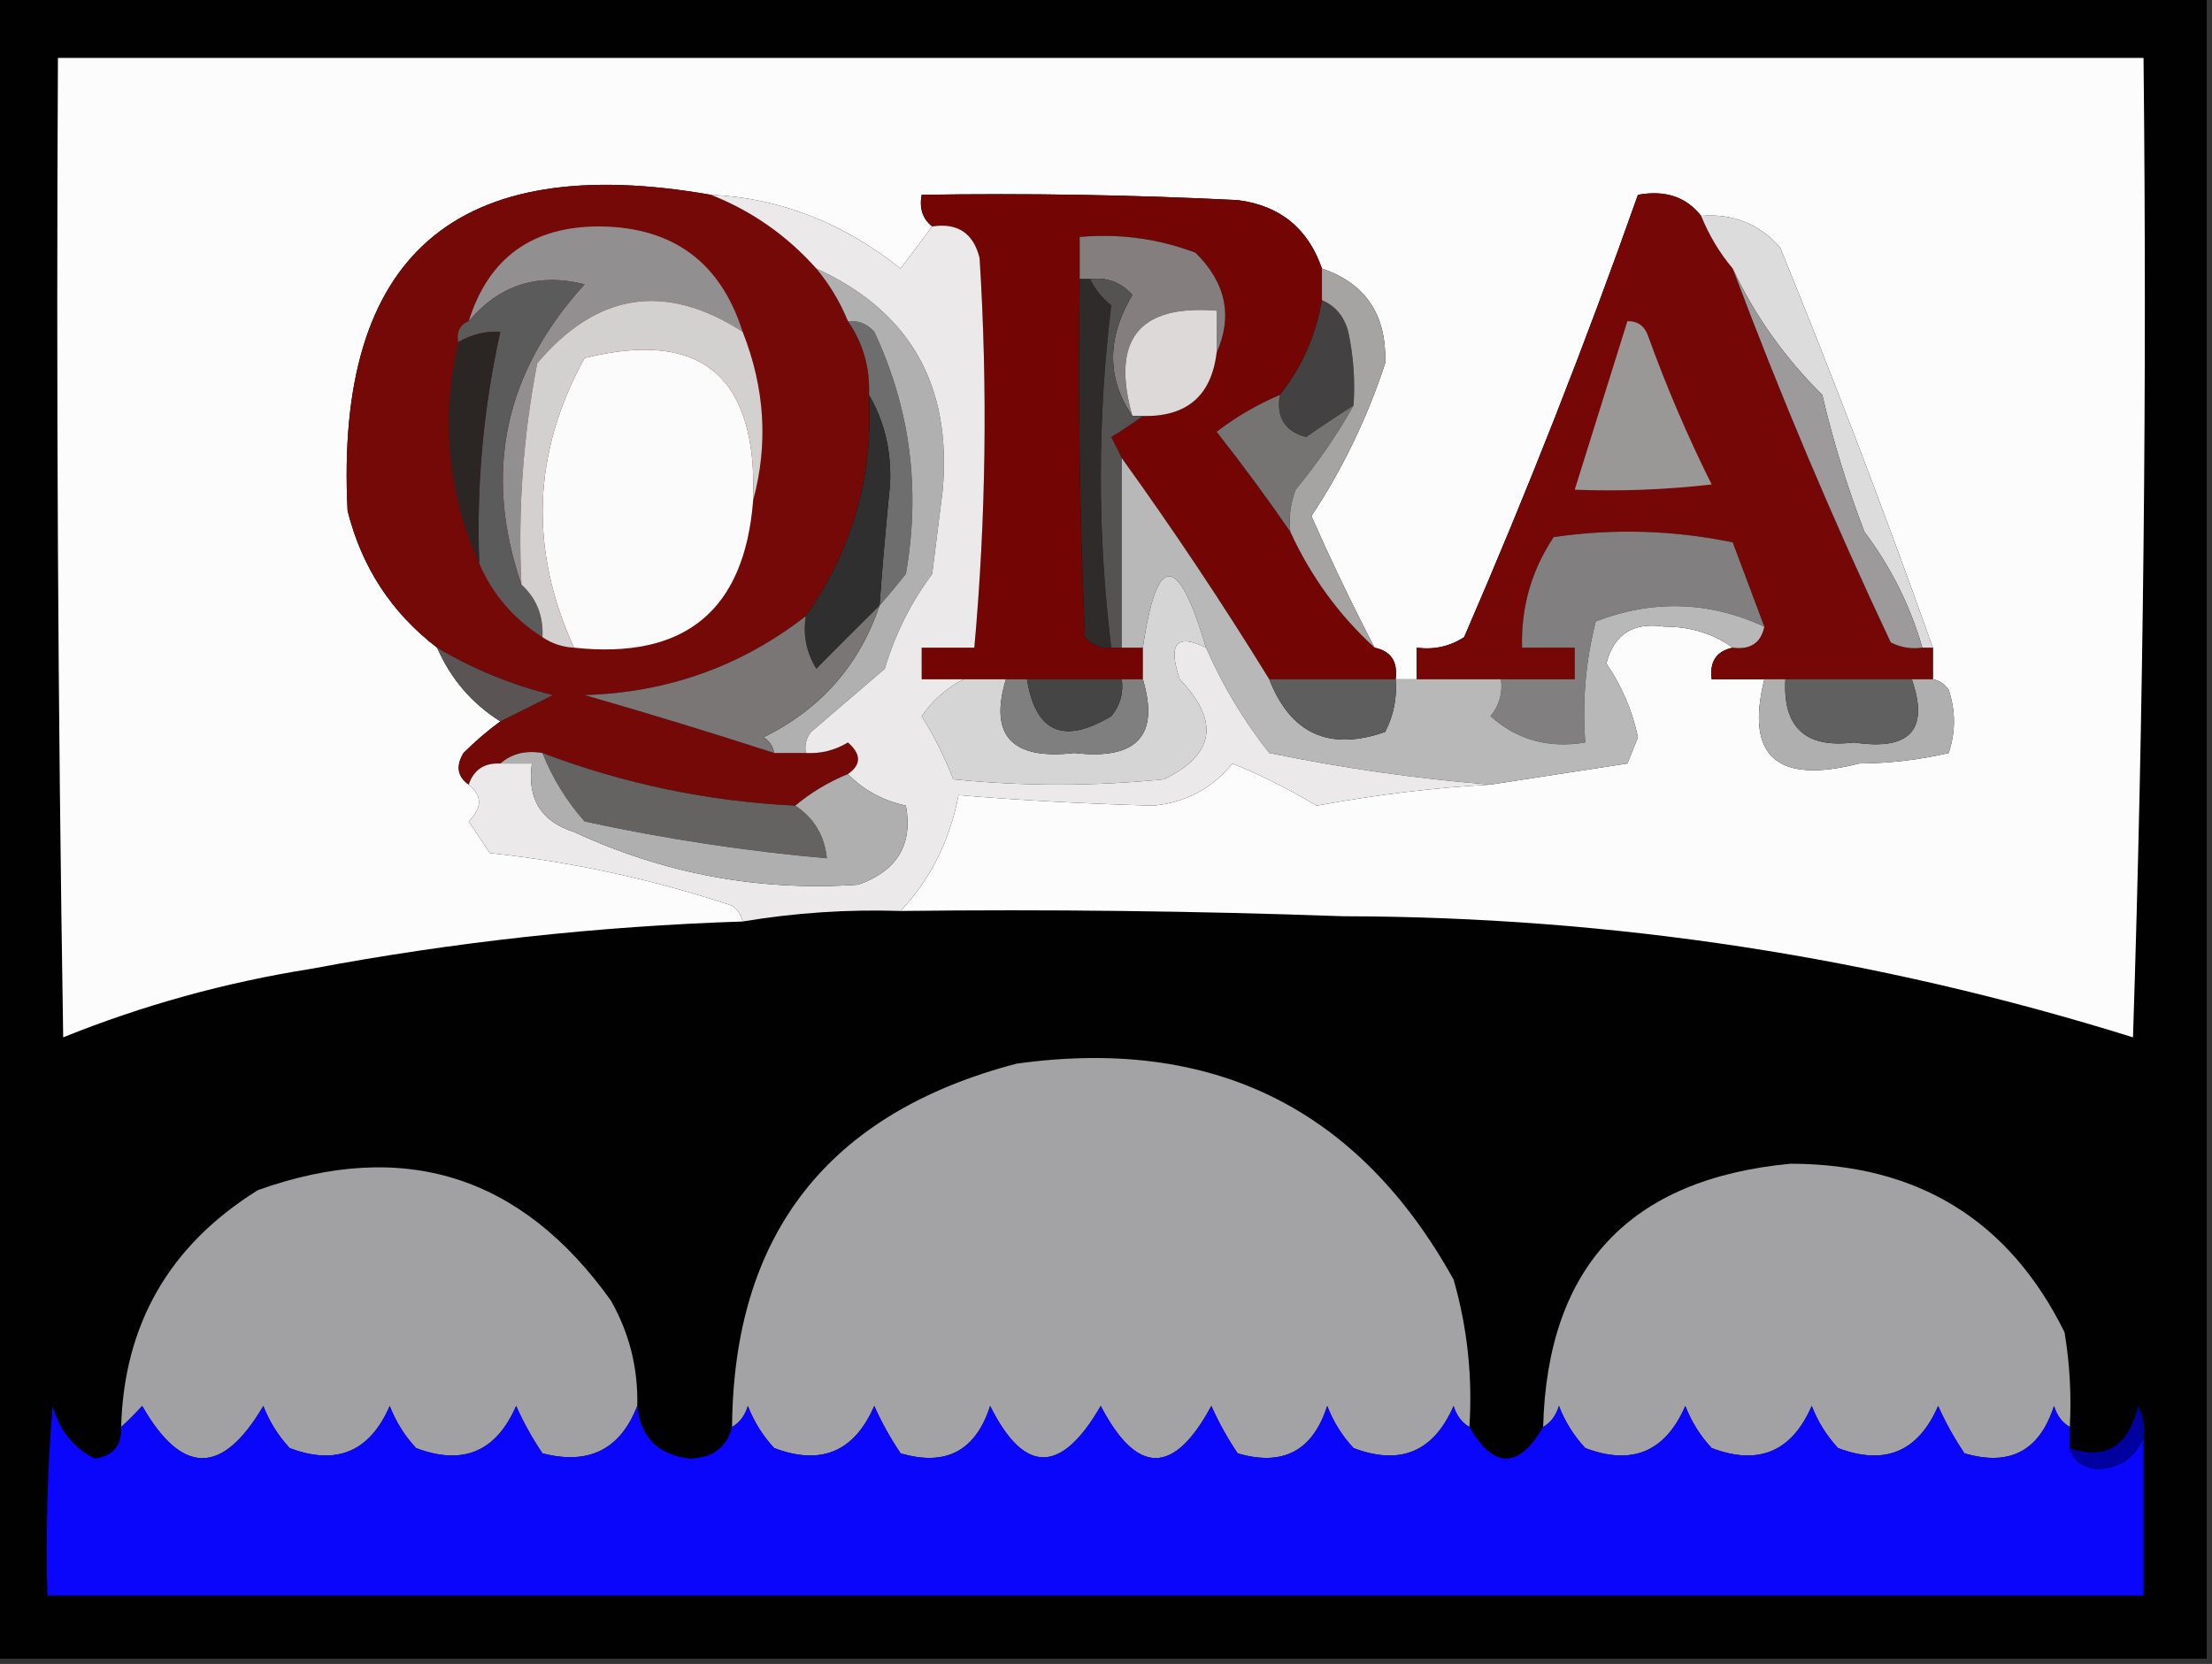 <?xml version="1.0" encoding="UTF-8"?>
<!DOCTYPE svg PUBLIC "-//W3C//DTD SVG 1.1//EN" "http://www.w3.org/Graphics/SVG/1.1/DTD/svg11.dtd">
<svg xmlns="http://www.w3.org/2000/svg" version="1.1" width="210px" height="158px" style="shape-rendering:geometricPrecision; text-rendering:geometricPrecision; image-rendering:optimizeQuality; fill-rule:evenodd; clip-rule:evenodd" xmlns:xlink="http://www.w3.org/1999/xlink">
<rect width="100%" height="100%" fill="#333333" stroke="none"/>
<g><path style="opacity:1" fill="#010101" d="M -0.5,-0.5 C 69.5,-0.5 139.5,-0.5 209.5,-0.5C 209.5,52.167 209.5,104.833 209.5,157.5C 139.5,157.5 69.5,157.5 -0.5,157.5C -0.5,104.833 -0.5,52.167 -0.5,-0.5 Z"/></g>
<g><path style="opacity:1" fill="#fcfcfc" d="M 85.5,86.5 C 88.343,83.481 90.177,79.814 91,75.5C 96.842,75.989 103.009,76.323 109.5,76.5C 112.579,76.2 115.079,74.867 117,72.5C 119.463,73.476 122.13,74.809 125,76.5C 130.696,75.452 136.196,74.785 141.5,74.5C 145.803,73.834 150.137,73.168 154.5,72.5C 154.833,71.667 155.167,70.833 155.5,70C 154.961,67.464 153.961,65.13 152.5,63C 153.215,60.219 155.048,59.053 158,59.5C 160.484,59.497 162.651,60.163 164.5,61.5C 162.952,61.821 162.285,62.821 162.5,64.5C 164.167,64.5 165.833,64.5 167.5,64.5C 165.682,71.824 168.682,74.491 176.5,72.5C 179.421,72.477 182.254,72.143 185,71.5C 185.667,69.5 185.667,67.5 185,65.5C 184.617,64.944 184.117,64.611 183.5,64.5C 183.5,63.5 183.5,62.5 183.5,61.5C 178.984,48.786 174.15,36.119 169,23.5C 167.005,21.253 164.505,20.253 161.5,20.5C 160.082,18.692 158.082,18.025 155.5,18.5C 150.5,32.662 145,46.662 139,60.5C 137.644,61.38 136.144,61.714 134.5,61.5C 134.5,62.5 134.5,63.5 134.5,64.5C 133.833,64.5 133.167,64.5 132.5,64.5C 132.715,62.821 132.048,61.821 130.5,61.5C 128.39,57.445 126.39,53.279 124.5,49C 127.469,44.514 129.802,39.681 131.5,34.5C 131.665,29.921 129.665,26.921 125.5,25.5C 124.179,21.679 121.512,19.512 117.5,19C 107.506,18.5 97.506,18.334 87.5,18.5C 87.263,19.791 87.596,20.791 88.5,21.5C 87.524,22.815 86.524,24.148 85.5,25.5C 79.981,21.118 73.981,18.785 67.5,18.5C 43.265,14.249 31.765,24.249 33,48.5C 34.341,53.858 37.174,58.191 41.5,61.5C 42.787,64.453 44.787,66.787 47.5,68.5C 46.312,69.364 45.145,70.364 44,71.5C 43.26,72.749 43.426,73.749 44.5,74.5C 45.791,75.542 45.791,76.708 44.5,78C 45.167,79 45.833,80 46.5,81C 54.316,81.835 61.982,83.502 69.5,86C 70.056,86.383 70.389,86.883 70.5,87.5C 56.721,87.95 43.054,89.45 29.5,92C 21.381,93.287 13.548,95.454 6,98.5C 5.5,67.502 5.333,36.502 5.5,5.5C 71.5,5.5 137.5,5.5 203.5,5.5C 203.833,36.507 203.5,67.507 202.5,98.5C 178.115,90.882 153.115,87.049 127.5,87C 113.504,86.5 99.504,86.333 85.5,86.5 Z"/></g>
<g><path style="opacity:1" fill="#750908" d="M 67.5,18.5 C 71.365,20.025 74.698,22.358 77.5,25.5C 78.751,27.001 79.751,28.668 80.5,30.5C 81.939,32.588 82.606,34.921 82.5,37.5C 82.919,45.237 80.919,52.237 76.5,58.5C 70.384,63.262 63.384,65.762 55.5,66C 61.548,67.739 67.548,69.572 73.5,71.5C 74.5,71.5 75.5,71.5 76.5,71.5C 77.93,71.579 79.264,71.246 80.5,70.5C 81.776,71.614 81.776,72.614 80.5,73.5C 78.668,74.249 77.001,75.249 75.5,76.5C 67.229,76.099 59.229,74.432 51.5,71.5C 49.901,71.232 48.568,71.566 47.5,72.5C 45.973,72.427 44.973,73.094 44.5,74.5C 43.426,73.749 43.26,72.749 44,71.5C 45.145,70.364 46.312,69.364 47.5,68.5C 49.14,67.68 50.807,66.847 52.5,66C 48.59,65.043 44.923,63.543 41.5,61.5C 37.174,58.191 34.341,53.858 33,48.5C 31.765,24.249 43.265,14.249 67.5,18.5 Z"/></g>
<g><path style="opacity:1" fill="#740505" d="M 125.5,25.5 C 125.5,26.5 125.5,27.5 125.5,28.5C 124.934,31.873 123.601,34.873 121.5,37.5C 119.364,38.403 117.364,39.569 115.5,41C 117.976,44.145 120.31,47.312 122.5,50.5C 124.445,54.736 127.112,58.403 130.5,61.5C 132.048,61.821 132.715,62.821 132.5,64.5C 128.5,64.5 124.5,64.5 120.5,64.5C 116.081,57.328 111.415,50.328 106.5,43.5C 106.196,42.85 105.863,42.184 105.5,41.5C 106.602,40.824 107.602,40.158 108.5,39.5C 112.665,39.59 114.998,37.59 115.5,33.5C 117.054,30.015 116.387,26.848 113.5,24C 109.974,22.663 106.308,22.163 102.5,22.5C 102.5,23.833 102.5,25.167 102.5,26.5C 102.333,37.838 102.5,49.172 103,60.5C 103.671,61.252 104.504,61.586 105.5,61.5C 105.833,61.5 106.167,61.5 106.5,61.5C 107.167,61.5 107.833,61.5 108.5,61.5C 108.5,62.5 108.5,63.5 108.5,64.5C 107.833,64.5 107.167,64.5 106.5,64.5C 103.5,64.5 100.5,64.5 97.5,64.5C 96.833,64.5 96.167,64.5 95.5,64.5C 94.167,64.5 92.833,64.5 91.5,64.5C 90.167,64.5 88.833,64.5 87.5,64.5C 87.5,63.5 87.5,62.5 87.5,61.5C 89.167,61.5 90.833,61.5 92.5,61.5C 93.607,49.2 93.773,36.866 93,24.5C 92.412,22.137 90.912,21.137 88.5,21.5C 87.596,20.791 87.263,19.791 87.5,18.5C 97.506,18.334 107.506,18.5 117.5,19C 121.512,19.512 124.179,21.679 125.5,25.5 Z"/></g>
<g><path style="opacity:1" fill="#750807" d="M 161.5,20.5 C 162.263,22.368 163.263,24.035 164.5,25.5C 169.008,37.518 174.008,49.352 179.5,61C 180.448,61.483 181.448,61.65 182.5,61.5C 182.833,61.5 183.167,61.5 183.5,61.5C 183.5,62.5 183.5,63.5 183.5,64.5C 182.833,64.5 182.167,64.5 181.5,64.5C 177.5,64.5 173.5,64.5 169.5,64.5C 168.833,64.5 168.167,64.5 167.5,64.5C 165.833,64.5 164.167,64.5 162.5,64.5C 162.285,62.821 162.952,61.821 164.5,61.5C 166.179,61.715 167.179,61.048 167.5,59.5C 166.513,56.854 165.513,54.188 164.5,51.5C 158.863,50.337 153.196,50.17 147.5,51C 145.387,54.173 144.387,57.673 144.5,61.5C 146.167,61.5 147.833,61.5 149.5,61.5C 149.5,62.5 149.5,63.5 149.5,64.5C 147.167,64.5 144.833,64.5 142.5,64.5C 139.833,64.5 137.167,64.5 134.5,64.5C 134.5,63.5 134.5,62.5 134.5,61.5C 136.144,61.714 137.644,61.38 139,60.5C 145,46.662 150.5,32.662 155.5,18.5C 158.082,18.025 160.082,18.692 161.5,20.5 Z"/></g>
<g><path style="opacity:1" fill="#918f8f" d="M 70.5,31.5 C 63.159,26.78 56.659,27.78 51,34.5C 49.661,41.426 49.161,48.426 49.5,55.5C 45.859,44.888 47.859,35.388 55.5,27C 51.077,25.882 47.41,27.049 44.5,30.5C 46.381,24.465 50.547,21.465 57,21.5C 63.919,21.588 68.419,24.922 70.5,31.5 Z"/></g>
<g><path style="opacity:1" fill="#847e7e" d="M 115.5,33.5 C 115.5,32.167 115.5,30.833 115.5,29.5C 108.125,28.907 105.458,32.24 107.5,39.5C 105.061,35.938 105.061,32.104 107.5,28C 106.437,26.812 105.103,26.312 103.5,26.5C 103.167,26.5 102.833,26.5 102.5,26.5C 102.5,25.167 102.5,23.833 102.5,22.5C 106.308,22.163 109.974,22.663 113.5,24C 116.387,26.848 117.054,30.015 115.5,33.5 Z"/></g>
<g><path style="opacity:1" fill="#dcdcdc" d="M 161.5,20.5 C 164.505,20.253 167.005,21.253 169,23.5C 174.15,36.119 178.984,48.786 183.5,61.5C 183.167,61.5 182.833,61.5 182.5,61.5C 181.344,57.506 179.511,53.84 177,50.5C 175.369,46.244 174.036,41.91 173,37.5C 169.396,33.925 166.562,29.925 164.5,25.5C 163.263,24.035 162.263,22.368 161.5,20.5 Z"/></g>
<g><path style="opacity:1" fill="#5c5b5b" d="M 49.5,55.5 C 50.942,56.819 51.608,58.486 51.5,60.5C 48.757,58.761 46.757,56.427 45.5,53.5C 45.221,46.063 45.888,38.73 47.5,31.5C 46.041,31.433 44.708,31.766 43.5,32.5C 43.328,31.508 43.662,30.842 44.5,30.5C 47.41,27.049 51.077,25.882 55.5,27C 47.859,35.388 45.859,44.888 49.5,55.5 Z"/></g>
<g><path style="opacity:1" fill="#fcfbfb" d="M 71.5,47.5 C 70.692,57.969 65.025,62.636 54.5,61.5C 50.214,52.154 50.547,42.987 55.5,34C 66.593,31.24 71.926,35.74 71.5,47.5 Z"/></g>
<g><path style="opacity:1" fill="#ddd9d9" d="M 115.5,33.5 C 114.998,37.59 112.665,39.59 108.5,39.5C 108.167,39.5 107.833,39.5 107.5,39.5C 105.458,32.24 108.125,28.907 115.5,29.5C 115.5,30.833 115.5,32.167 115.5,33.5 Z"/></g>
<g><path style="opacity:1" fill="#2b2524" d="M 45.5,53.5 C 42.496,46.8 41.829,39.8 43.5,32.5C 44.708,31.766 46.041,31.433 47.5,31.5C 45.888,38.73 45.221,46.063 45.5,53.5 Z"/></g>
<g><path style="opacity:1" fill="#434141" d="M 125.5,28.5 C 126.79,29.058 127.623,30.058 128,31.5C 128.497,33.81 128.663,36.143 128.5,38.5C 127.007,39.445 125.507,40.445 124,41.5C 121.98,40.968 121.147,39.635 121.5,37.5C 123.601,34.873 124.934,31.873 125.5,28.5 Z"/></g>
<g><path style="opacity:1" fill="#9a9797" d="M 154.5,30.5 C 155.497,30.47 156.164,30.97 156.5,32C 158.233,36.798 160.233,41.465 162.5,46C 158.179,46.499 153.846,46.666 149.5,46.5C 151.167,41.167 152.833,35.833 154.5,30.5 Z"/></g>
<g><path style="opacity:1" fill="#d3d0d0" d="M 70.5,31.5 C 72.613,36.829 72.946,42.162 71.5,47.5C 71.926,35.74 66.593,31.24 55.5,34C 50.547,42.987 50.214,52.154 54.5,61.5C 53.391,61.443 52.391,61.11 51.5,60.5C 51.608,58.486 50.942,56.819 49.5,55.5C 49.161,48.426 49.661,41.426 51,34.5C 56.659,27.78 63.159,26.78 70.5,31.5 Z"/></g>
<g><path style="opacity:1" fill="#767373" d="M 121.5,37.5 C 121.147,39.635 121.98,40.968 124,41.5C 125.507,40.445 127.007,39.445 128.5,38.5C 126.933,41.283 125.1,43.949 123,46.5C 122.51,47.793 122.343,49.127 122.5,50.5C 120.31,47.312 117.976,44.145 115.5,41C 117.364,39.569 119.364,38.403 121.5,37.5 Z"/></g>
<g><path style="opacity:1" fill="#302b2b" d="M 102.5,26.5 C 102.833,26.5 103.167,26.5 103.5,26.5C 103.953,27.458 104.619,28.292 105.5,29C 104.177,39.833 104.177,50.667 105.5,61.5C 104.504,61.586 103.671,61.252 103,60.5C 102.5,49.172 102.333,37.838 102.5,26.5 Z"/></g>
<g><path style="opacity:1" fill="#6f6e6e" d="M 80.5,30.5 C 81.496,30.414 82.329,30.748 83,31.5C 86.413,38.775 87.413,46.441 86,54.5C 85.148,55.571 84.315,56.571 83.5,57.5C 83.777,53.668 84.11,49.835 84.5,46C 84.64,42.85 83.973,40.017 82.5,37.5C 82.606,34.921 81.939,32.588 80.5,30.5 Z"/></g>
<g><path style="opacity:1" fill="#9c9a9a" d="M 164.5,25.5 C 166.562,29.925 169.396,33.925 173,37.5C 174.036,41.91 175.369,46.244 177,50.5C 179.511,53.84 181.344,57.506 182.5,61.5C 181.448,61.65 180.448,61.483 179.5,61C 174.008,49.352 169.008,37.518 164.5,25.5 Z"/></g>
<g><path style="opacity:1" fill="#555252" d="M 103.5,26.5 C 105.103,26.312 106.437,26.812 107.5,28C 105.061,32.104 105.061,35.938 107.5,39.5C 107.833,39.5 108.167,39.5 108.5,39.5C 107.602,40.158 106.602,40.824 105.5,41.5C 105.863,42.184 106.196,42.85 106.5,43.5C 106.5,49.5 106.5,55.5 106.5,61.5C 106.167,61.5 105.833,61.5 105.5,61.5C 104.177,50.667 104.177,39.833 105.5,29C 104.619,28.292 103.953,27.458 103.5,26.5 Z"/></g>
<g><path style="opacity:1" fill="#302f2f" d="M 82.5,37.5 C 83.973,40.017 84.64,42.85 84.5,46C 84.11,49.835 83.777,53.668 83.5,57.5C 81.507,59.467 79.507,61.467 77.5,63.5C 76.548,61.955 76.215,60.288 76.5,58.5C 80.919,52.237 82.919,45.237 82.5,37.5 Z"/></g>
<g><path style="opacity:1" fill="#a6a3a3" d="M 125.5,25.5 C 129.665,26.921 131.665,29.921 131.5,34.5C 129.802,39.681 127.469,44.514 124.5,49C 126.39,53.279 128.39,57.445 130.5,61.5C 127.112,58.403 124.445,54.736 122.5,50.5C 122.343,49.127 122.51,47.793 123,46.5C 125.1,43.949 126.933,41.283 128.5,38.5C 128.663,36.143 128.497,33.81 128,31.5C 127.623,30.058 126.79,29.058 125.5,28.5C 125.5,27.5 125.5,26.5 125.5,25.5 Z"/></g>
<g><path style="opacity:1" fill="#817f7f" d="M 167.5,59.5 C 162.264,57.087 156.931,56.92 151.5,59C 150.54,62.73 150.207,66.563 150.5,70.5C 147.017,71.084 144.017,70.251 141.5,68C 142.337,66.989 142.67,65.822 142.5,64.5C 144.833,64.5 147.167,64.5 149.5,64.5C 149.5,63.5 149.5,62.5 149.5,61.5C 147.833,61.5 146.167,61.5 144.5,61.5C 144.387,57.673 145.387,54.173 147.5,51C 153.196,50.17 158.863,50.337 164.5,51.5C 165.513,54.188 166.513,56.854 167.5,59.5 Z"/></g>
<g><path style="opacity:1" fill="#b9b8b8" d="M 106.5,43.5 C 111.415,50.328 116.081,57.328 120.5,64.5C 122.522,69.677 126.189,71.343 131.5,69.5C 132.309,67.929 132.643,66.262 132.5,64.5C 133.167,64.5 133.833,64.5 134.5,64.5C 137.167,64.5 139.833,64.5 142.5,64.5C 142.67,65.822 142.337,66.989 141.5,68C 144.017,70.251 147.017,71.084 150.5,70.5C 150.207,66.563 150.54,62.73 151.5,59C 156.931,56.92 162.264,57.087 167.5,59.5C 167.179,61.048 166.179,61.715 164.5,61.5C 162.651,60.163 160.484,59.497 158,59.5C 155.048,59.053 153.215,60.219 152.5,63C 153.961,65.13 154.961,67.464 155.5,70C 155.167,70.833 154.833,71.667 154.5,72.5C 150.137,73.168 145.803,73.834 141.5,74.5C 134.558,73.952 127.558,72.952 120.5,71.5C 118.048,68.394 116.048,65.061 114.5,61.5C 111.816,52.459 109.816,52.459 108.5,61.5C 107.833,61.5 107.167,61.5 106.5,61.5C 106.5,55.5 106.5,49.5 106.5,43.5 Z"/></g>
<g><path style="opacity:1" fill="#5b5454" d="M 41.5,61.5 C 44.923,63.543 48.59,65.043 52.5,66C 50.807,66.847 49.14,67.68 47.5,68.5C 44.787,66.787 42.787,64.453 41.5,61.5 Z"/></g>
<g><path style="opacity:1" fill="#b0b0b0" d="M 77.5,25.5 C 86.364,29.546 90.364,36.546 89.5,46.5C 89.167,49.167 88.833,51.833 88.5,54.5C 86.473,57.221 84.973,60.221 84,63.5C 81.667,65.5 79.333,67.5 77,69.5C 76.536,70.094 76.369,70.761 76.5,71.5C 75.5,71.5 74.5,71.5 73.5,71.5C 73.389,70.883 73.056,70.383 72.5,70C 77.908,67.339 81.575,63.173 83.5,57.5C 84.315,56.571 85.148,55.571 86,54.5C 87.413,46.441 86.413,38.775 83,31.5C 82.329,30.748 81.496,30.414 80.5,30.5C 79.751,28.668 78.751,27.001 77.5,25.5 Z"/></g>
<g><path style="opacity:1" fill="#7a7676" d="M 83.5,57.5 C 81.575,63.173 77.908,67.339 72.5,70C 73.056,70.383 73.389,70.883 73.5,71.5C 67.548,69.572 61.548,67.739 55.5,66C 63.384,65.762 70.384,63.262 76.5,58.5C 76.215,60.288 76.548,61.955 77.5,63.5C 79.507,61.467 81.507,59.467 83.5,57.5 Z"/></g>
<g><path style="opacity:1" fill="#d5d5d5" d="M 114.5,61.5 C 111.688,60.113 110.855,61.113 112,64.5C 115.825,68.494 115.325,71.661 110.5,74C 103.833,74.667 97.167,74.667 90.5,74C 89.692,71.912 88.692,69.912 87.5,68C 88.591,66.45 89.924,65.283 91.5,64.5C 92.833,64.5 94.167,64.5 95.5,64.5C 93.881,69.845 96.047,72.178 102,71.5C 107.929,72.186 110.096,69.852 108.5,64.5C 108.5,63.5 108.5,62.5 108.5,61.5C 109.816,52.459 111.816,52.459 114.5,61.5 Z"/></g>
<g><path style="opacity:1" fill="#ebe9e9" d="M 67.5,18.5 C 73.981,18.785 79.981,21.118 85.5,25.5C 86.524,24.148 87.524,22.815 88.5,21.5C 90.912,21.137 92.412,22.137 93,24.5C 93.773,36.866 93.607,49.2 92.5,61.5C 90.833,61.5 89.167,61.5 87.5,61.5C 87.5,62.5 87.5,63.5 87.5,64.5C 88.833,64.5 90.167,64.5 91.5,64.5C 89.924,65.283 88.591,66.45 87.5,68C 88.692,69.912 89.692,71.912 90.5,74C 97.167,74.667 103.833,74.667 110.5,74C 115.325,71.661 115.825,68.494 112,64.5C 110.855,61.113 111.688,60.113 114.5,61.5C 116.048,65.061 118.048,68.394 120.5,71.5C 127.558,72.952 134.558,73.952 141.5,74.5C 136.196,74.785 130.696,75.452 125,76.5C 122.13,74.809 119.463,73.476 117,72.5C 115.079,74.867 112.579,76.2 109.5,76.5C 103.009,76.323 96.842,75.989 91,75.5C 90.177,79.814 88.343,83.481 85.5,86.5C 80.453,86.338 75.453,86.671 70.5,87.5C 70.389,86.883 70.056,86.383 69.5,86C 61.982,83.502 54.316,81.835 46.5,81C 45.833,80 45.167,79 44.5,78C 45.791,76.708 45.791,75.542 44.5,74.5C 44.973,73.094 45.973,72.427 47.5,72.5C 48.5,72.5 49.5,72.5 50.5,72.5C 50.027,75.833 51.36,78 54.5,79C 63.08,82.983 72.08,84.65 81.5,84C 85.182,82.68 86.682,80.18 86,76.5C 83.791,76.011 81.957,75.011 80.5,73.5C 81.776,72.614 81.776,71.614 80.5,70.5C 79.264,71.246 77.93,71.579 76.5,71.5C 76.369,70.761 76.536,70.094 77,69.5C 79.333,67.5 81.667,65.5 84,63.5C 84.973,60.221 86.473,57.221 88.5,54.5C 88.833,51.833 89.167,49.167 89.5,46.5C 90.364,36.546 86.364,29.546 77.5,25.5C 74.698,22.358 71.365,20.025 67.5,18.5 Z"/></g>
<g><path style="opacity:1" fill="#807f7f" d="M 95.5,64.5 C 96.167,64.5 96.833,64.5 97.5,64.5C 98.311,69.549 100.978,70.715 105.5,68C 106.337,66.989 106.67,65.822 106.5,64.5C 107.167,64.5 107.833,64.5 108.5,64.5C 110.096,69.852 107.929,72.186 102,71.5C 96.047,72.178 93.881,69.845 95.5,64.5 Z"/></g>
<g><path style="opacity:1" fill="#454545" d="M 97.5,64.5 C 100.5,64.5 103.5,64.5 106.5,64.5C 106.67,65.822 106.337,66.989 105.5,68C 100.978,70.715 98.311,69.549 97.5,64.5 Z"/></g>
<g><path style="opacity:1" fill="#5e5e5e" d="M 120.5,64.5 C 124.5,64.5 128.5,64.5 132.5,64.5C 132.643,66.262 132.309,67.929 131.5,69.5C 126.189,71.343 122.522,69.677 120.5,64.5 Z"/></g>
<g><path style="opacity:1" fill="#afafaf" d="M 167.5,64.5 C 168.167,64.5 168.833,64.5 169.5,64.5C 169.238,69.07 171.404,71.07 176,70.5C 181.333,71.303 183.166,69.303 181.5,64.5C 182.167,64.5 182.833,64.5 183.5,64.5C 184.117,64.611 184.617,64.944 185,65.5C 185.667,67.5 185.667,69.5 185,71.5C 182.254,72.143 179.421,72.477 176.5,72.5C 168.682,74.491 165.682,71.824 167.5,64.5 Z"/></g>
<g><path style="opacity:1" fill="#606060" d="M 169.5,64.5 C 173.5,64.5 177.5,64.5 181.5,64.5C 183.166,69.303 181.333,71.303 176,70.5C 171.404,71.07 169.238,69.07 169.5,64.5 Z"/></g>
<g><path style="opacity:1" fill="#656262" d="M 51.5,71.5 C 59.229,74.432 67.229,76.099 75.5,76.5C 77.278,77.67 78.278,79.336 78.5,81.5C 70.764,80.816 63.097,79.65 55.5,78C 53.779,76.056 52.446,73.889 51.5,71.5 Z"/></g>
<g><path style="opacity:1" fill="#afafaf" d="M 47.5,72.5 C 48.568,71.566 49.901,71.232 51.5,71.5C 52.446,73.889 53.779,76.056 55.5,78C 63.097,79.65 70.764,80.816 78.5,81.5C 78.278,79.336 77.278,77.67 75.5,76.5C 77.001,75.249 78.668,74.249 80.5,73.5C 81.957,75.011 83.791,76.011 86,76.5C 86.682,80.18 85.182,82.68 81.5,84C 72.08,84.65 63.08,82.983 54.5,79C 51.36,78 50.027,75.833 50.5,72.5C 49.5,72.5 48.5,72.5 47.5,72.5 Z"/></g>
<g><path style="opacity:1" fill="#a3a2a4" d="M 139.5,135.5 C 138.778,135.082 138.278,134.416 138,133.5C 136.11,137.852 132.943,139.186 128.5,137.5C 127.416,136.335 126.583,135.002 126,133.5C 124.634,137.766 121.801,139.266 117.5,138C 116.54,136.581 115.707,135.081 115,133.5C 111.45,140.1 107.95,140.1 104.5,133.5C 100.743,140.006 97.243,140.006 94,133.5C 92.634,137.766 89.801,139.266 85.5,138C 84.54,136.581 83.707,135.081 83,133.5C 81.11,137.852 77.944,139.186 73.5,137.5C 72.416,136.335 71.583,135.002 71,133.5C 70.722,134.416 70.222,135.082 69.5,135.5C 69.63,117.19 78.63,105.69 96.5,101C 115.139,98.403 128.973,105.237 138,121.5C 139.309,126.066 139.809,130.733 139.5,135.5 Z"/></g>
<g><path style="opacity:1" fill="#a1a1a3" d="M 60.5,133.5 C 58.892,137.637 55.892,139.137 51.5,138C 50.54,136.581 49.706,135.081 49,133.5C 47.11,137.852 43.944,139.186 39.5,137.5C 38.416,136.335 37.583,135.002 37,133.5C 35.11,137.852 31.944,139.186 27.5,137.5C 26.416,136.335 25.583,135.002 25,133.5C 21.12,140.113 17.287,140.113 13.5,133.5C 12.818,134.243 12.152,134.909 11.5,135.5C 11.77,125.713 16.103,118.213 24.5,113C 38.325,108.08 49.491,111.58 58,123.5C 59.758,126.608 60.592,129.941 60.5,133.5 Z"/></g>
<g><path style="opacity:1" fill="#a2a1a3" d="M 196.5,135.5 C 195.778,135.082 195.278,134.416 195,133.5C 193.634,137.766 190.801,139.266 186.5,138C 185.54,136.581 184.707,135.081 184,133.5C 182.11,137.852 178.943,139.186 174.5,137.5C 173.416,136.335 172.583,135.002 172,133.5C 170.11,137.852 166.943,139.186 162.5,137.5C 161.416,136.335 160.583,135.002 160,133.5C 158.11,137.852 154.943,139.186 150.5,137.5C 149.416,136.335 148.583,135.002 148,133.5C 147.722,134.416 147.222,135.082 146.5,135.5C 146.901,120.263 154.735,111.93 170,110.5C 182.072,110.526 190.739,115.86 196,126.5C 196.498,129.482 196.665,132.482 196.5,135.5 Z"/></g>
<g><path style="opacity:1" fill="#0a06fc" d="M 11.5,135.5 C 12.152,134.909 12.818,134.243 13.5,133.5C 17.287,140.113 21.12,140.113 25,133.5C 25.583,135.002 26.416,136.335 27.5,137.5C 31.944,139.186 35.11,137.852 37,133.5C 37.583,135.002 38.416,136.335 39.5,137.5C 43.944,139.186 47.11,137.852 49,133.5C 49.706,135.081 50.54,136.581 51.5,138C 55.892,139.137 58.892,137.637 60.5,133.5C 60.818,136.485 62.485,138.152 65.5,138.5C 67.653,138.439 68.986,137.439 69.5,135.5C 70.222,135.082 70.722,134.416 71,133.5C 71.583,135.002 72.416,136.335 73.5,137.5C 77.944,139.186 81.11,137.852 83,133.5C 83.707,135.081 84.54,136.581 85.5,138C 89.801,139.266 92.634,137.766 94,133.5C 97.243,140.006 100.743,140.006 104.5,133.5C 107.95,140.1 111.45,140.1 115,133.5C 115.707,135.081 116.54,136.581 117.5,138C 121.801,139.266 124.634,137.766 126,133.5C 126.583,135.002 127.416,136.335 128.5,137.5C 132.943,139.186 136.11,137.852 138,133.5C 138.278,134.416 138.778,135.082 139.5,135.5C 141.833,139.5 144.167,139.5 146.5,135.5C 147.222,135.082 147.722,134.416 148,133.5C 148.583,135.002 149.416,136.335 150.5,137.5C 154.943,139.186 158.11,137.852 160,133.5C 160.583,135.002 161.416,136.335 162.5,137.5C 166.943,139.186 170.11,137.852 172,133.5C 172.583,135.002 173.416,136.335 174.5,137.5C 178.943,139.186 182.11,137.852 184,133.5C 184.707,135.081 185.54,136.581 186.5,138C 190.801,139.266 193.634,137.766 195,133.5C 195.278,134.416 195.778,135.082 196.5,135.5C 196.5,136.167 196.5,136.833 196.5,137.5C 196.791,138.649 197.624,139.316 199,139.5C 201.209,139.443 202.709,138.443 203.5,136.5C 203.5,141.5 203.5,146.5 203.5,151.5C 137.167,151.5 70.833,151.5 4.5,151.5C 4.334,145.491 4.501,139.491 5,133.5C 5.641,135.813 6.974,137.48 9,138.5C 10.749,138.252 11.582,137.252 11.5,135.5 Z"/></g>
<g><path style="opacity:1" fill="#00019f" d="M 203.5,136.5 C 202.709,138.443 201.209,139.443 199,139.5C 197.624,139.316 196.791,138.649 196.5,137.5C 199.878,138.686 202.044,137.353 203,133.5C 203.483,134.448 203.649,135.448 203.5,136.5 Z"/></g>
</svg>
